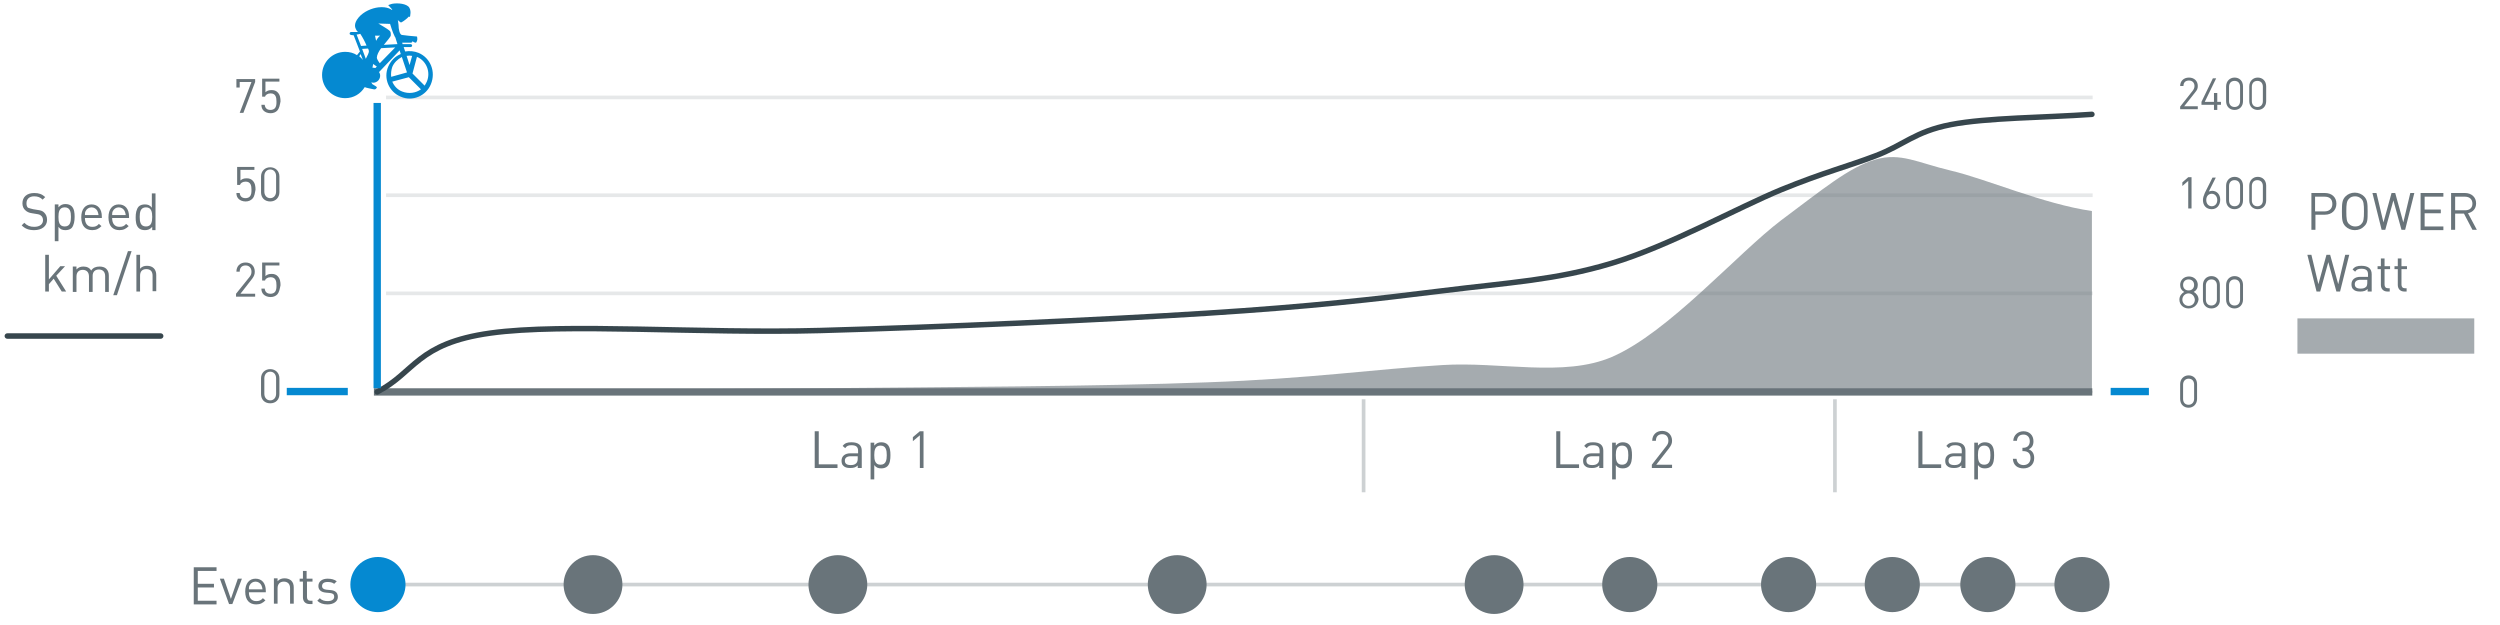 <?xml version="1.0" encoding="utf-8"?>
<!-- Generator: Adobe Illustrator 18.1.0, SVG Export Plug-In . SVG Version: 6.00 Build 0)  -->
<svg version="1.1" id="Layer_1" xmlns="http://www.w3.org/2000/svg" xmlns:xlink="http://www.w3.org/1999/xlink" x="0px" y="0px"
	 viewBox="0 0 680 170" enable-background="new 0 0 680 170" xml:space="preserve">
<g id="_x30_">
	<line fill="none" stroke="#CDD1D3" stroke-miterlimit="10" x1="99.5" y1="159" x2="569.7" y2="159"/>
	<g>
		<path fill="#69747A" d="M632.4,58.4h-2.6v4.1h-1.1v-10h3.7c1.8,0,3.1,1.1,3.1,2.9C635.5,57.2,634.2,58.4,632.4,58.4z M632.3,53.5
			h-2.6v4h2.6c1.2,0,2.1-0.7,2.1-2C634.4,54.1,633.6,53.5,632.3,53.5z"/>
		<path fill="#69747A" d="M643,61.6c-0.6,0.6-1.4,1-2.5,1c-1,0-1.9-0.4-2.5-1c-0.9-0.9-1-1.8-1-4.1s0.1-3.2,1-4.1
			c0.6-0.6,1.5-1,2.5-1c1,0,1.9,0.4,2.5,1c0.9,0.9,1,1.8,1,4.1S644,60.7,643,61.6z M642.3,54.1c-0.5-0.5-1.1-0.7-1.7-0.7
			c-0.7,0-1.3,0.2-1.7,0.7c-0.6,0.6-0.7,1.4-0.7,3.4s0.1,2.8,0.7,3.4c0.5,0.5,1.1,0.7,1.7,0.7c0.7,0,1.3-0.2,1.7-0.7
			c0.6-0.6,0.7-1.4,0.7-3.4S642.9,54.7,642.3,54.1z"/>
		<path fill="#69747A" d="M654.2,62.5h-1l-2.2-8l-2.2,8h-1l-2.5-10h1.1l1.9,8l2.2-8h1l2.2,8l1.9-8h1.1L654.2,62.5z"/>
		<path fill="#69747A" d="M658.4,62.5v-10h6.2v1h-5.1V57h4.4v1h-4.4v3.6h5.1v1H658.4z"/>
		<path fill="#69747A" d="M672.5,62.5l-2.3-4.4h-2.4v4.4h-1.1v-10h3.8c1.7,0,3,1.1,3,2.8c0,1.5-0.9,2.4-2.2,2.7l2.4,4.5H672.5z
			 M670.5,53.5h-2.7v3.7h2.7c1.2,0,2-0.6,2-1.8S671.7,53.5,670.5,53.5z"/>
		<path fill="#69747A" d="M636.5,79.3h-1l-2.2-8l-2.2,8h-1l-2.5-10h1.1l1.9,8l2.2-8h1l2.2,8l1.9-8h1.1L636.5,79.3z"/>
		<path fill="#69747A" d="M644,79.3v-0.7c-0.5,0.5-1.1,0.7-2,0.7c-1,0-1.5-0.2-1.9-0.6c-0.4-0.3-0.5-0.9-0.5-1.4c0-1.2,0.9-2,2.4-2
			h2.1v-0.7c0-1-0.5-1.5-1.8-1.5c-0.9,0-1.3,0.2-1.7,0.8l-0.7-0.6c0.6-0.8,1.3-1,2.4-1c1.9,0,2.8,0.8,2.8,2.3v4.7H644z M644,76.1
			h-1.9c-1,0-1.6,0.4-1.6,1.2c0,0.8,0.5,1.2,1.6,1.2c0.6,0,1.1-0.1,1.5-0.5c0.2-0.2,0.3-0.6,0.3-1.2V76.1z"/>
		<path fill="#69747A" d="M649.4,79.3c-1.2,0-1.8-0.8-1.8-1.8v-4.3h-0.9v-0.8h0.9v-2.1h1v2.1h1.5v0.8h-1.5v4.2c0,0.6,0.3,1,0.9,1
			h0.5v0.9H649.4z"/>
		<path fill="#69747A" d="M654,79.3c-1.2,0-1.8-0.8-1.8-1.8v-4.3h-0.9v-0.8h0.9v-2.1h1v2.1h1.5v0.8h-1.5v4.2c0,0.6,0.3,1,0.9,1h0.5
			v0.9H654z"/>
	</g>
	<g>
		<path fill="#69747A" d="M9.3,62.6c-1.5,0-2.5-0.4-3.4-1.3l0.7-0.7c0.8,0.8,1.6,1.1,2.7,1.1c1.5,0,2.4-0.7,2.4-1.8
			c0-0.5-0.2-1-0.5-1.2c-0.3-0.3-0.6-0.4-1.3-0.5l-1.2-0.2c-0.8-0.1-1.4-0.4-1.8-0.8c-0.5-0.4-0.8-1.1-0.8-1.9
			c0-1.7,1.2-2.8,3.2-2.8c1.3,0,2.1,0.3,3,1.1l-0.7,0.7c-0.6-0.6-1.3-0.9-2.3-0.9c-1.3,0-2.1,0.7-2.1,1.9c0,0.5,0.1,0.9,0.4,1.2
			C8,56.6,8.4,56.8,9,56.9l1.2,0.2c0.9,0.1,1.4,0.3,1.8,0.7c0.5,0.5,0.8,1.1,0.8,2C12.8,61.5,11.4,62.6,9.3,62.6z"/>
		<path fill="#69747A" d="M19.5,62c-0.4,0.4-1,0.6-1.7,0.6c-0.8,0-1.4-0.2-1.9-0.9v3.9h-1v-10h1v0.8c0.6-0.7,1.2-0.9,1.9-0.9
			c0.7,0,1.3,0.2,1.7,0.6c0.7,0.7,0.8,1.8,0.8,2.9S20.1,61.3,19.5,62z M17.6,56.4c-1.5,0-1.7,1.3-1.7,2.6s0.2,2.6,1.7,2.6
			c1.5,0,1.7-1.3,1.7-2.6S19.1,56.4,17.6,56.4z"/>
		<path fill="#69747A" d="M23.1,59.3c0,1.5,0.7,2.4,2,2.4c0.8,0,1.3-0.2,1.8-0.8l0.7,0.6c-0.7,0.7-1.4,1.1-2.5,1.1
			c-1.8,0-3-1.1-3-3.5c0-2.2,1.1-3.5,2.8-3.5c1.8,0,2.8,1.3,2.8,3.3v0.4H23.1z M26.5,57.4c-0.3-0.6-0.9-1-1.6-1
			c-0.7,0-1.3,0.4-1.6,1c-0.2,0.4-0.2,0.6-0.2,1.1h3.7C26.7,58,26.7,57.8,26.5,57.4z"/>
		<path fill="#69747A" d="M30.5,59.3c0,1.5,0.7,2.4,2,2.4c0.8,0,1.3-0.2,1.8-0.8l0.7,0.6c-0.7,0.7-1.4,1.1-2.5,1.1
			c-1.8,0-3-1.1-3-3.5c0-2.2,1.1-3.5,2.8-3.5c1.8,0,2.8,1.3,2.8,3.3v0.4H30.5z M33.9,57.4c-0.3-0.6-0.9-1-1.6-1
			c-0.7,0-1.3,0.4-1.6,1c-0.2,0.4-0.2,0.6-0.2,1.1h3.7C34.1,58,34.1,57.8,33.9,57.4z"/>
		<path fill="#69747A" d="M41.4,62.5v-0.8c-0.6,0.7-1.2,0.9-2,0.9c-0.7,0-1.3-0.2-1.7-0.6c-0.7-0.7-0.8-1.8-0.8-2.9s0.2-2.2,0.8-2.9
			c0.4-0.4,1-0.6,1.7-0.6c0.8,0,1.4,0.2,1.9,0.9v-3.9h1v10H41.4z M39.7,56.4c-1.5,0-1.7,1.3-1.7,2.6s0.2,2.6,1.7,2.6
			c1.5,0,1.7-1.3,1.7-2.6S41.2,56.4,39.7,56.4z"/>
		<path fill="#69747A" d="M16.8,79.3l-2.2-3.5l-1.3,1.5v2h-1v-10h1V76l3.1-3.6h1.3L15.3,75l2.7,4.3H16.8z"/>
		<path fill="#69747A" d="M28.6,79.3v-4.2c0-1.2-0.7-1.8-1.7-1.8c-1,0-1.7,0.6-1.7,1.7v4.4h-1v-4.2c0-1.2-0.7-1.8-1.7-1.8
			s-1.7,0.6-1.7,1.8v4.2h-1v-6.9h1v0.8c0.5-0.6,1.2-0.8,1.9-0.8c1,0,1.7,0.4,2.1,1.1c0.5-0.8,1.3-1.1,2.3-1.1c0.7,0,1.4,0.2,1.8,0.6
			c0.5,0.5,0.7,1.1,0.7,1.9v4.4H28.6z"/>
		<path fill="#69747A" d="M31.8,80.3h-1l4-12h1L31.8,80.3z"/>
		<path fill="#69747A" d="M41.5,79.3V75c0-1.2-0.6-1.8-1.7-1.8s-1.7,0.6-1.7,1.8v4.3h-1v-10h1v3.8c0.5-0.6,1.1-0.8,1.9-0.8
			c1.6,0,2.5,1,2.5,2.5v4.4H41.5z"/>
	</g>
	<g>
		<path fill="#69747A" d="M68.6,54.1c-0.4,0.4-1,0.7-1.8,0.7c-0.8,0-1.5-0.3-1.9-0.7c-0.4-0.4-0.6-0.9-0.6-1.6h0.9
			c0.1,0.9,0.6,1.4,1.6,1.4c0.5,0,0.9-0.2,1.1-0.4c0.5-0.5,0.5-1.2,0.5-1.9c0-1.1-0.2-2.2-1.6-2.2c-0.8,0-1.4,0.4-1.5,0.9h-0.8v-4.9
			h4.7v0.8h-3.8v2.9c0.4-0.4,0.9-0.6,1.7-0.6c0.7,0,1.2,0.2,1.6,0.6c0.7,0.7,0.8,1.6,0.8,2.5C69.3,52.5,69.3,53.4,68.6,54.1z"/>
		<path fill="#69747A" d="M73.5,54.8c-1.5,0-2.5-1-2.5-2.5v-4.3c0-1.5,1.1-2.5,2.5-2.5c1.4,0,2.5,1,2.5,2.5v4.3
			C76,53.7,75,54.8,73.5,54.8z M75.1,47.9c0-1-0.6-1.8-1.6-1.8s-1.6,0.8-1.6,1.8v4.2c0,1,0.6,1.8,1.6,1.8s1.6-0.8,1.6-1.8V47.9z"/>
	</g>
	<g>
		<path fill="#69747A" d="M64.2,80.7v-0.8l3.7-4.6c0.4-0.5,0.5-0.9,0.5-1.4c0-1-0.6-1.7-1.6-1.7c-0.9,0-1.6,0.5-1.6,1.7h-0.9
			c0-1.5,1-2.5,2.5-2.5c1.5,0,2.5,1,2.5,2.5c0,0.7-0.2,1.2-0.7,1.9l-3.2,4.1h4v0.8H64.2z"/>
		<path fill="#69747A" d="M75.4,80.1c-0.4,0.4-1,0.7-1.8,0.7c-0.8,0-1.5-0.3-1.9-0.7c-0.4-0.4-0.6-0.9-0.6-1.6H72
			c0.1,0.9,0.6,1.4,1.6,1.4c0.5,0,0.9-0.2,1.1-0.4c0.5-0.5,0.5-1.2,0.5-1.9c0-1.1-0.2-2.2-1.6-2.2c-0.8,0-1.4,0.4-1.5,0.9h-0.8v-4.9
			h4.7v0.8h-3.8v2.9c0.4-0.4,0.9-0.6,1.7-0.6c0.7,0,1.2,0.2,1.6,0.6c0.7,0.7,0.8,1.6,0.8,2.5C76.1,78.5,76,79.4,75.4,80.1z"/>
	</g>
	<g>
		<path fill="#69747A" d="M73.5,109.7c-1.5,0-2.5-1-2.5-2.5v-4.3c0-1.5,1.1-2.5,2.5-2.5c1.4,0,2.5,1,2.5,2.5v4.3
			C76,108.7,75,109.7,73.5,109.7z M75.1,102.9c0-1-0.6-1.8-1.6-1.8c-1,0-1.6,0.8-1.6,1.8v4.2c0,1,0.6,1.8,1.6,1.8
			c1,0,1.6-0.8,1.6-1.8V102.9z"/>
	</g>
	<g>
		<path fill="#69747A" d="M595.2,56.8v-7.6l-1.6,1.4v-1l1.6-1.4h0.9v8.5H595.2z"/>
		<path fill="#69747A" d="M601.6,56.9c-1.5,0-2.4-1-2.4-2.5c0-0.6,0.2-1.2,0.5-1.9l2.1-4.2h0.9l-1.9,3.8c0.3-0.1,0.6-0.2,0.9-0.2
			c1.3,0,2.2,1,2.2,2.4C603.9,55.8,603,56.9,601.6,56.9z M601.6,52.7c-0.9,0-1.5,0.7-1.5,1.7c0,1,0.6,1.7,1.5,1.7s1.5-0.7,1.5-1.7
			C603.1,53.5,602.5,52.7,601.6,52.7z"/>
		<path fill="#69747A" d="M607.8,56.9c-1.3,0-2.3-0.9-2.3-2.4v-4c0-1.4,1-2.4,2.3-2.4c1.3,0,2.3,0.9,2.3,2.4v4
			C610.1,56,609.1,56.9,607.8,56.9z M609.3,50.6c0-0.9-0.5-1.6-1.5-1.6s-1.5,0.7-1.5,1.6v3.9c0,0.9,0.5,1.6,1.5,1.6s1.5-0.7,1.5-1.6
			V50.6z"/>
		<path fill="#69747A" d="M614.1,56.9c-1.3,0-2.3-0.9-2.3-2.4v-4c0-1.4,1-2.4,2.3-2.4c1.3,0,2.3,0.9,2.3,2.4v4
			C616.4,56,615.4,56.9,614.1,56.9z M615.5,50.6c0-0.9-0.5-1.6-1.5-1.6s-1.5,0.7-1.5,1.6v3.9c0,0.9,0.5,1.6,1.5,1.6s1.5-0.7,1.5-1.6
			V50.6z"/>
	</g>
	<g>
		<path fill="#69747A" d="M595.3,83.9c-1.4,0-2.5-1-2.5-2.4c0-1,0.6-1.7,1.3-2.1c-0.7-0.4-1.1-1-1.1-1.9c0-1.3,1-2.3,2.4-2.3
			c1.4,0,2.4,1,2.4,2.3c0,0.9-0.4,1.5-1.1,1.9c0.7,0.4,1.3,1.1,1.3,2.1C597.8,82.9,596.7,83.9,595.3,83.9z M595.3,79.8
			c-0.9,0-1.7,0.7-1.7,1.7c0,0.9,0.7,1.7,1.7,1.7s1.7-0.7,1.7-1.7C596.9,80.5,596.2,79.8,595.3,79.8z M595.3,76
			c-0.9,0-1.5,0.6-1.5,1.5c0,0.9,0.6,1.5,1.5,1.5c0.9,0,1.5-0.6,1.5-1.5C596.8,76.6,596.2,76,595.3,76z"/>
		<path fill="#69747A" d="M601.5,83.9c-1.3,0-2.3-0.9-2.3-2.4v-4c0-1.4,1-2.4,2.3-2.4c1.3,0,2.3,0.9,2.3,2.4v4
			C603.9,82.9,602.9,83.9,601.5,83.9z M603,77.6c0-0.9-0.5-1.6-1.5-1.6c-0.9,0-1.5,0.7-1.5,1.6v3.9c0,0.9,0.5,1.6,1.5,1.6
			c0.9,0,1.5-0.7,1.5-1.6V77.6z"/>
		<path fill="#69747A" d="M607.8,83.9c-1.3,0-2.3-0.9-2.3-2.4v-4c0-1.4,1-2.4,2.3-2.4c1.3,0,2.3,0.9,2.3,2.4v4
			C610.1,82.9,609.1,83.9,607.8,83.9z M609.3,77.6c0-0.9-0.5-1.6-1.5-1.6s-1.5,0.7-1.5,1.6v3.9c0,0.9,0.5,1.6,1.5,1.6
			s1.5-0.7,1.5-1.6V77.6z"/>
	</g>
	<g>
		<path fill="#69747A" d="M595.3,110.9c-1.3,0-2.3-0.9-2.3-2.4v-4c0-1.4,1-2.4,2.3-2.4c1.3,0,2.3,0.9,2.3,2.4v4
			C597.6,109.9,596.6,110.9,595.3,110.9z M596.8,104.6c0-0.9-0.5-1.6-1.5-1.6c-0.9,0-1.5,0.7-1.5,1.6v3.9c0,0.9,0.5,1.6,1.5,1.6
			c0.9,0,1.5-0.7,1.5-1.6V104.6z"/>
	</g>
	<g>
		<path fill="#69747A" d="M221.6,127.3v-10h1.1v9h5.1v1H221.6z"/>
		<path fill="#69747A" d="M233.3,127.3v-0.7c-0.5,0.5-1.1,0.7-2,0.7c-1,0-1.5-0.2-1.9-0.6c-0.4-0.3-0.5-0.9-0.5-1.4
			c0-1.2,0.9-2,2.4-2h2.1v-0.7c0-1-0.5-1.5-1.8-1.5c-0.9,0-1.3,0.2-1.7,0.8l-0.7-0.6c0.6-0.8,1.3-1,2.4-1c1.9,0,2.8,0.8,2.8,2.3v4.7
			H233.3z M233.3,124.1h-1.9c-1,0-1.6,0.4-1.6,1.2c0,0.8,0.5,1.2,1.6,1.2c0.6,0,1.1-0.1,1.5-0.5c0.2-0.2,0.4-0.6,0.4-1.2V124.1z"/>
		<path fill="#69747A" d="M241.4,126.8c-0.4,0.4-1,0.6-1.7,0.6c-0.8,0-1.4-0.2-1.9-0.9v3.9h-1v-10h1v0.8c0.6-0.7,1.2-0.9,1.9-0.9
			c0.7,0,1.3,0.2,1.7,0.6c0.7,0.7,0.8,1.8,0.8,2.9S242.1,126.1,241.4,126.8z M239.5,121.2c-1.5,0-1.7,1.3-1.7,2.6s0.2,2.6,1.7,2.6
			c1.5,0,1.7-1.3,1.7-2.6S241,121.2,239.5,121.2z"/>
		<path fill="#69747A" d="M250.2,127.3v-8.9l-1.9,1.6v-1.1l1.9-1.6h1v10H250.2z"/>
	</g>
	<g>
		<path fill="#69747A" d="M52.7,164.3v-10h6.2v1h-5.1v3.5h4.4v1h-4.4v3.6h5.1v1H52.7z"/>
		<path fill="#69747A" d="M63.2,164.3h-0.9l-2.5-6.9h1.1l1.9,5.5l1.9-5.5h1.1L63.2,164.3z"/>
		<path fill="#69747A" d="M67.7,161.1c0,1.5,0.7,2.4,2,2.4c0.8,0,1.3-0.2,1.8-0.8l0.7,0.6c-0.7,0.7-1.4,1.1-2.5,1.1
			c-1.8,0-3-1.1-3-3.5c0-2.2,1.1-3.5,2.8-3.5c1.8,0,2.8,1.3,2.8,3.3v0.4H67.7z M71.1,159.2c-0.3-0.6-0.9-1-1.6-1
			c-0.7,0-1.3,0.4-1.6,1c-0.2,0.4-0.2,0.6-0.2,1.1h3.7C71.3,159.8,71.3,159.6,71.1,159.2z"/>
		<path fill="#69747A" d="M78.9,164.3V160c0-1.2-0.7-1.8-1.7-1.8s-1.7,0.6-1.7,1.8v4.2h-1v-6.9h1v0.8c0.5-0.6,1.2-0.8,1.9-0.8
			c0.7,0,1.3,0.2,1.8,0.6c0.5,0.5,0.7,1.1,0.7,1.9v4.4H78.9z"/>
		<path fill="#69747A" d="M84.2,164.3c-1.2,0-1.8-0.8-1.8-1.8v-4.3h-0.9v-0.8h0.9v-2.1h1v2.1H85v0.8h-1.5v4.2c0,0.6,0.3,1,0.9,1H85
			v0.9H84.2z"/>
		<path fill="#69747A" d="M89.1,164.4c-1.2,0-2.1-0.3-2.8-1l0.7-0.7c0.5,0.6,1.3,0.8,2.1,0.8c1.1,0,1.8-0.4,1.8-1.2
			c0-0.6-0.3-0.9-1.1-1l-1.1-0.1c-1.3-0.1-2.1-0.7-2.1-1.8c0-1.3,1.1-2,2.5-2c1,0,1.8,0.2,2.5,0.7l-0.7,0.7
			c-0.5-0.4-1.1-0.5-1.8-0.5c-1,0-1.5,0.4-1.5,1.1c0,0.6,0.4,0.9,1.2,1l1.1,0.1c1.2,0.1,2,0.6,2,1.9
			C91.9,163.6,90.7,164.4,89.1,164.4z"/>
	</g>
	<g>
		<path fill="#69747A" d="M423.3,127.3v-10h1.1v9h5.1v1H423.3z"/>
		<path fill="#69747A" d="M435,127.3v-0.7c-0.5,0.5-1.1,0.7-2,0.7c-1,0-1.5-0.2-1.9-0.6c-0.4-0.3-0.5-0.9-0.5-1.4c0-1.2,0.9-2,2.4-2
			h2.1v-0.7c0-1-0.5-1.5-1.8-1.5c-0.9,0-1.3,0.2-1.7,0.8l-0.7-0.6c0.6-0.8,1.3-1,2.4-1c1.9,0,2.8,0.8,2.8,2.3v4.7H435z M435,124.1
			h-1.9c-1,0-1.6,0.4-1.6,1.2c0,0.8,0.5,1.2,1.6,1.2c0.6,0,1.1-0.1,1.5-0.5c0.2-0.2,0.4-0.6,0.4-1.2V124.1z"/>
		<path fill="#69747A" d="M443.1,126.8c-0.4,0.4-1,0.6-1.7,0.6c-0.8,0-1.4-0.2-1.9-0.9v3.9h-1v-10h1v0.8c0.6-0.7,1.2-0.9,1.9-0.9
			c0.7,0,1.3,0.2,1.7,0.6c0.7,0.7,0.8,1.8,0.8,2.9S443.8,126.1,443.1,126.8z M441.2,121.2c-1.5,0-1.7,1.3-1.7,2.6s0.2,2.6,1.7,2.6
			c1.5,0,1.7-1.3,1.7-2.6S442.7,121.2,441.2,121.2z"/>
		<path fill="#69747A" d="M449.3,127.3v-0.9l3.9-5c0.4-0.5,0.6-0.9,0.6-1.5c0-1.1-0.6-1.8-1.7-1.8c-0.9,0-1.7,0.5-1.7,1.8h-1
			c0-1.6,1.1-2.7,2.7-2.7c1.6,0,2.7,1.1,2.7,2.7c0,0.8-0.3,1.3-0.8,2l-3.5,4.5h4.3v0.9H449.3z"/>
	</g>
	<g>
		<path fill="#69747A" d="M521.8,127.3v-10h1.1v9h5.1v1H521.8z"/>
		<path fill="#69747A" d="M533.5,127.3v-0.7c-0.5,0.5-1.1,0.7-2,0.7c-1,0-1.5-0.2-1.9-0.6c-0.4-0.3-0.5-0.9-0.5-1.4
			c0-1.2,0.9-2,2.4-2h2.1v-0.7c0-1-0.5-1.5-1.8-1.5c-0.9,0-1.3,0.2-1.7,0.8l-0.7-0.6c0.6-0.8,1.3-1,2.4-1c1.9,0,2.8,0.8,2.8,2.3v4.7
			H533.5z M533.5,124.1h-1.9c-1,0-1.6,0.4-1.6,1.2c0,0.8,0.5,1.2,1.6,1.2c0.6,0,1.1-0.1,1.5-0.5c0.2-0.2,0.4-0.6,0.4-1.2V124.1z"/>
		<path fill="#69747A" d="M541.6,126.8c-0.4,0.4-1,0.6-1.7,0.6c-0.8,0-1.4-0.2-1.9-0.9v3.9h-1v-10h1v0.8c0.6-0.7,1.2-0.9,1.9-0.9
			c0.7,0,1.3,0.2,1.7,0.6c0.7,0.7,0.8,1.8,0.8,2.9S542.3,126.1,541.6,126.8z M539.7,121.2c-1.5,0-1.7,1.3-1.7,2.6s0.2,2.6,1.7,2.6
			c1.5,0,1.7-1.3,1.7-2.6S541.2,121.2,539.7,121.2z"/>
		<path fill="#69747A" d="M550.4,127.4c-1.6,0-2.8-0.8-2.9-2.6h1c0.1,1.2,1,1.7,1.9,1.7c1.1,0,1.9-0.7,1.9-1.9c0-1.2-0.6-1.9-2-1.9
			h-0.2v-0.9h0.2c1.2,0,1.8-0.7,1.8-1.8c0-1.2-0.8-1.8-1.7-1.8c-1.1,0-1.7,0.6-1.8,1.7h-1c0.1-1.6,1.3-2.6,2.8-2.6
			c1.6,0,2.7,1.1,2.7,2.7c0,1.1-0.4,1.8-1.3,2.2c1,0.4,1.5,1.2,1.5,2.4C553.3,126.4,552,127.4,550.4,127.4z"/>
	</g>
	<g>
		<path fill="none" stroke="#BBBBBB" stroke-width="0.537" stroke-linejoin="round" stroke-miterlimit="10" d="M593,12.6"/>
	</g>
	<line fill="none" stroke="#CDD1D3" stroke-miterlimit="10" x1="370.9" y1="108.6" x2="370.9" y2="133.9"/>
	<line fill="none" stroke="#CDD1D3" stroke-miterlimit="10" x1="499.1" y1="108.6" x2="499.1" y2="133.9"/>
	
		<line fill="none" stroke="#37464D" stroke-width="1.492" stroke-linecap="round" stroke-linejoin="round" stroke-miterlimit="10" x1="2" y1="91.4" x2="43.7" y2="91.4"/>
	<rect x="624.9" y="86.6" opacity="0.6" fill="#69747A" width="48.1" height="9.6"/>
	<g>
		
			<line fill="none" stroke="#BBBBBB" stroke-width="0.537" stroke-linejoin="round" stroke-miterlimit="10" x1="105.1" y1="106.6" x2="569.1" y2="106.6"/>
	</g>
	<path fill="none" stroke="#E6E8E9" stroke-linejoin="round" stroke-miterlimit="10" d="M105,79.8h464.2 M105,53.1h464.2 M105,26.5
		h464.2"/>
	
		<line fill="none" stroke="#69747A" stroke-width="2" stroke-linejoin="round" stroke-miterlimit="10" x1="101.7" y1="106.6" x2="569.1" y2="106.6"/>
	<line fill="none" stroke="#0589D1" stroke-width="2" stroke-miterlimit="10" x1="78" y1="106.5" x2="94.6" y2="106.5"/>
	<line fill="none" stroke="#0589D1" stroke-width="2" stroke-miterlimit="10" x1="574.1" y1="106.5" x2="584.5" y2="106.5"/>
	<g>
		<path fill="#69747A" d="M593,29.8v-0.8l3.4-4.3c0.3-0.4,0.5-0.8,0.5-1.3c0-0.9-0.6-1.5-1.5-1.5c-0.8,0-1.5,0.4-1.5,1.5H593
			c0-1.3,0.9-2.3,2.4-2.3c1.4,0,2.4,0.9,2.4,2.3c0,0.7-0.2,1.1-0.7,1.7l-3,3.8h3.7v0.8H593z"/>
		<path fill="#69747A" d="M603.1,28.5v1.4h-0.9v-1.4h-3.4v-0.8l3.1-6.4h0.9l-3.1,6.4h2.5v-2.4h0.9v2.4h1v0.8H603.1z"/>
		<path fill="#69747A" d="M607.8,29.9c-1.3,0-2.3-0.9-2.3-2.4v-4c0-1.4,1-2.4,2.3-2.4c1.3,0,2.3,0.9,2.3,2.4v4
			C610.1,29,609.1,29.9,607.8,29.9z M609.3,23.6c0-0.9-0.5-1.6-1.5-1.6s-1.5,0.7-1.5,1.6v3.9c0,0.9,0.5,1.6,1.5,1.6s1.5-0.7,1.5-1.6
			V23.6z"/>
		<path fill="#69747A" d="M614.1,29.9c-1.3,0-2.3-0.9-2.3-2.4v-4c0-1.4,1-2.4,2.3-2.4c1.3,0,2.3,0.9,2.3,2.4v4
			C616.4,29,615.4,29.9,614.1,29.9z M615.5,23.6c0-0.9-0.5-1.6-1.5-1.6s-1.5,0.7-1.5,1.6v3.9c0,0.9,0.5,1.6,1.5,1.6s1.5-0.7,1.5-1.6
			V23.6z"/>
	</g>
	<g>
		<path fill="#69747A" d="M66.2,30.7h-1l3.2-8.4h-3.2v1.5h-0.9v-2.3h5.1v0.8L66.2,30.7z"/>
		<path fill="#69747A" d="M75.4,30.1c-0.4,0.4-1,0.7-1.8,0.7c-0.8,0-1.5-0.3-1.9-0.7c-0.4-0.4-0.6-0.9-0.6-1.6H72
			c0.1,0.9,0.6,1.4,1.6,1.4c0.5,0,0.9-0.2,1.1-0.4c0.5-0.5,0.5-1.2,0.5-1.9c0-1.1-0.2-2.2-1.6-2.2c-0.8,0-1.4,0.4-1.5,0.9h-0.8v-4.9
			h4.7v0.8h-3.8v2.9c0.4-0.4,0.9-0.6,1.7-0.6c0.7,0,1.2,0.2,1.6,0.6c0.7,0.7,0.8,1.6,0.8,2.5C76.1,28.6,76,29.4,75.4,30.1z"/>
	</g>
	<g>
		
			<path fill="none" stroke="#37464D" stroke-width="1.492" stroke-linecap="round" stroke-linejoin="round" stroke-miterlimit="10" d="
			M102.6,106.6c10.3-5.3,10.7-13.2,30.8-16c20.1-2.8,57.2,0.2,89.7-0.7C255.5,89,300,87,328.2,85.2c28.2-1.8,45.7-3.8,64.1-6.1
			c18.4-2.3,30.8-2.9,46.1-7.5c15.4-4.6,34.2-15.1,46.1-20c11.8-4.8,18-6.3,25.6-9.2c7.7-2.9,10.7-6.6,20.5-8.5
			c9.8-1.9,25.6-1.9,38.4-2.8"/>
		<path opacity="0.6" fill="#69747A" d="M102.6,106.6c7.9-0.1,15.4-0.4,30.8-0.5c20.1-0.2,57.2-0.2,89.7-0.5
			c32.5-0.3,76.9-0.5,105.1-1.6c28.2-1,45.7-3.6,64.1-4.7c15.6-1,33.1,3.4,46.1-2.2c15.4-6.6,34.2-28.2,46.1-37.2
			c11.3-8.4,18.4-14.4,25.6-16.5c6.9-2,11.6,0.9,20.5,3c9.8,2.3,25.2,9.1,38.4,11l0,49"/>
	</g>
	<g>
		<circle fill="#69747A" cx="161.3" cy="159" r="8"/>
		<circle fill="#69747A" cx="227.9" cy="159" r="8"/>
		<circle fill="#69747A" cx="320.2" cy="159" r="8"/>
		<circle fill="#69747A" cx="406.4" cy="159" r="8"/>
		<circle fill="#69747A" cx="443.3" cy="159" r="7.5"/>
		<circle fill="#69747A" cx="486.5" cy="159" r="7.5"/>
		<circle fill="#69747A" cx="566.3" cy="159" r="7.5"/>
		<circle fill="#69747A" cx="540.7" cy="159" r="7.5"/>
		<circle fill="#0589D1" cx="102.8" cy="159" r="7.5"/>
		<circle fill="#69747A" cx="514.7" cy="159" r="7.5"/>
	</g>
	<g>
		<line fill="none" stroke="#0589D1" stroke-width="2" stroke-miterlimit="10" x1="102.6" y1="105.6" x2="102.6" y2="28"/>
		<path fill="#0589D1" d="M113.9,14.4c-1.2-0.5-2.5-0.6-3.7-0.4l-0.4-1.2h1.9c0.2,0,0.4-0.2,0.4-0.4s-0.2-0.4-0.4-0.4h-2.2l-0.1-0.4
			h2.4c0.2,0,0.4-0.2,0.4-0.4c0.1,0,0.1,0,0.1,0.1c0.4,0.2,0.5,0.3,0.8,0.3c0.2,0,0.5-0.8,0.4-1.2c-0.1-0.4,0.1-0.5-0.4-0.5
			c-0.5,0-3.1-0.3-3.8-0.4c-0.6-0.1-0.9-1.6-0.9-2.7c-0.1-1-0.2-1.4-0.2-1.4c0,0.1,0.6,0.6,0.8,0.7c0.2,0.1,1.4-0.8,1.8-1.2
			s0.4-0.4,0.4-0.4l0.3,0.1c0,0,0.6-2-0.5-2.9c-1.1-0.9-3.6-0.9-4.6-0.6c-0.9,0.3-0.8,0.3-0.8,0.3l1.1,1.2l-0.1,0.1
			c0,0-1.2-1-3.7-0.7c-1.7,0.2-4,1.1-5.4,2.8s-0.9,2.8-0.6,3.3c0.1,0.2,0.2,0.4,0.5,0.6h-1.9c-0.2,0-0.4,0.2-0.4,0.4v0
			c0,0.2,0.1,0.3,0.3,0.4c0.2,0,0.5,0.1,0.8,0.1l1.7,4.4l-0.8,1c-0.9-0.6-2-0.9-3.2-0.9c-3.5,0-6.3,2.8-6.3,6.3
			c0,3.5,2.8,6.3,6.3,6.3c2.3,0,4.2-1.2,5.3-3c0.4,0.2,2,0.5,2.5,0.6c0.5,0.1,0.7-0.3,0.8-0.5c0.1-0.2-0.6-0.5-1.2-0.9
			c-0.1-0.1-0.2-0.3-0.3-0.5c0.2,0,0.3,0.1,0.5,0.1c1.1,0,1.9-0.9,1.9-1.9c0-0.4-0.1-0.7-0.3-1l5.6-5.9l0.3,1
			c-1.5,0.6-2.7,1.8-3.4,3.4c-1.4,3.2,0.2,6.9,3.4,8.2c3.2,1.4,6.9-0.2,8.2-3.4C118.6,19.5,117.1,15.8,113.9,14.4z M103.3,17.2
			c-0.4-0.5-0.8-1.2-0.8-1.5c0-0.7,0.5-1.7,1.1-2.5c0,0,0.1-0.1,0.1-0.1l3.8-0.2L103.3,17.2z M99.7,12.4l-1.5,0.1l-1.2-3.1
			c0.2,0,0.6-0.1,1-0.2C98.6,10.1,99.3,11.4,99.7,12.4z M98.5,13.3l1.6-0.1c0.1,0.2,0.2,0.4,0.2,0.5c0.2,0.6-0.4,1.4-0.8,2.3
			L98.5,13.3z M101.4,18.4c0,0-0.1,0-0.1,0c0.1-0.3,0.1-0.6,0.2-1c0.3,0.2,0.7,0.5,1,0.7l-0.4,0.4C101.8,18.5,101.6,18.4,101.4,18.4
			z M106.1,6.5c0,0,0.7,2.4,1.3,3.5c0.1,0.1,0.2,0.3,0.2,0.4l0.5,1.6l-3.7,0.2c0.8-1,1.9-2.2,1.9-2.6c0-0.6,0-1-0.4-1.3
			c-0.4-0.4-3-1.9-3-1.9S106,6.5,106.1,6.5z M103.4,9.7c0,0-0.6,0.4-1.1,1.4c-0.1-0.5-0.2-1-0.3-1.4C103.1,9.7,103.4,9.7,103.4,9.7z
			 M97.7,15.3l0.4-0.6l0.6,1.6C98.4,15.9,98.1,15.6,97.7,15.3z M112.1,15.2l-0.7,2.5l-0.8-2.5C111.1,15.1,111.6,15.1,112.1,15.2z
			 M106.7,18.2c0.5-1.2,1.5-2.1,2.6-2.7l1.4,4.2l-4.3,1.2C106.3,20,106.4,19.1,106.7,18.2z M109.4,24.9c-1.3-0.5-2.2-1.5-2.7-2.7
			l4.5-1.2l3.3,3.3C113.1,25.3,111.2,25.6,109.4,24.9z M116.1,22.2c-0.2,0.4-0.4,0.8-0.6,1.1l-3.3-3.3l0,0l0,0l1.2-4.5
			c0,0,0,0,0.1,0C116,16.6,117.2,19.6,116.1,22.2z"/>
	</g>
</g>
</svg>
